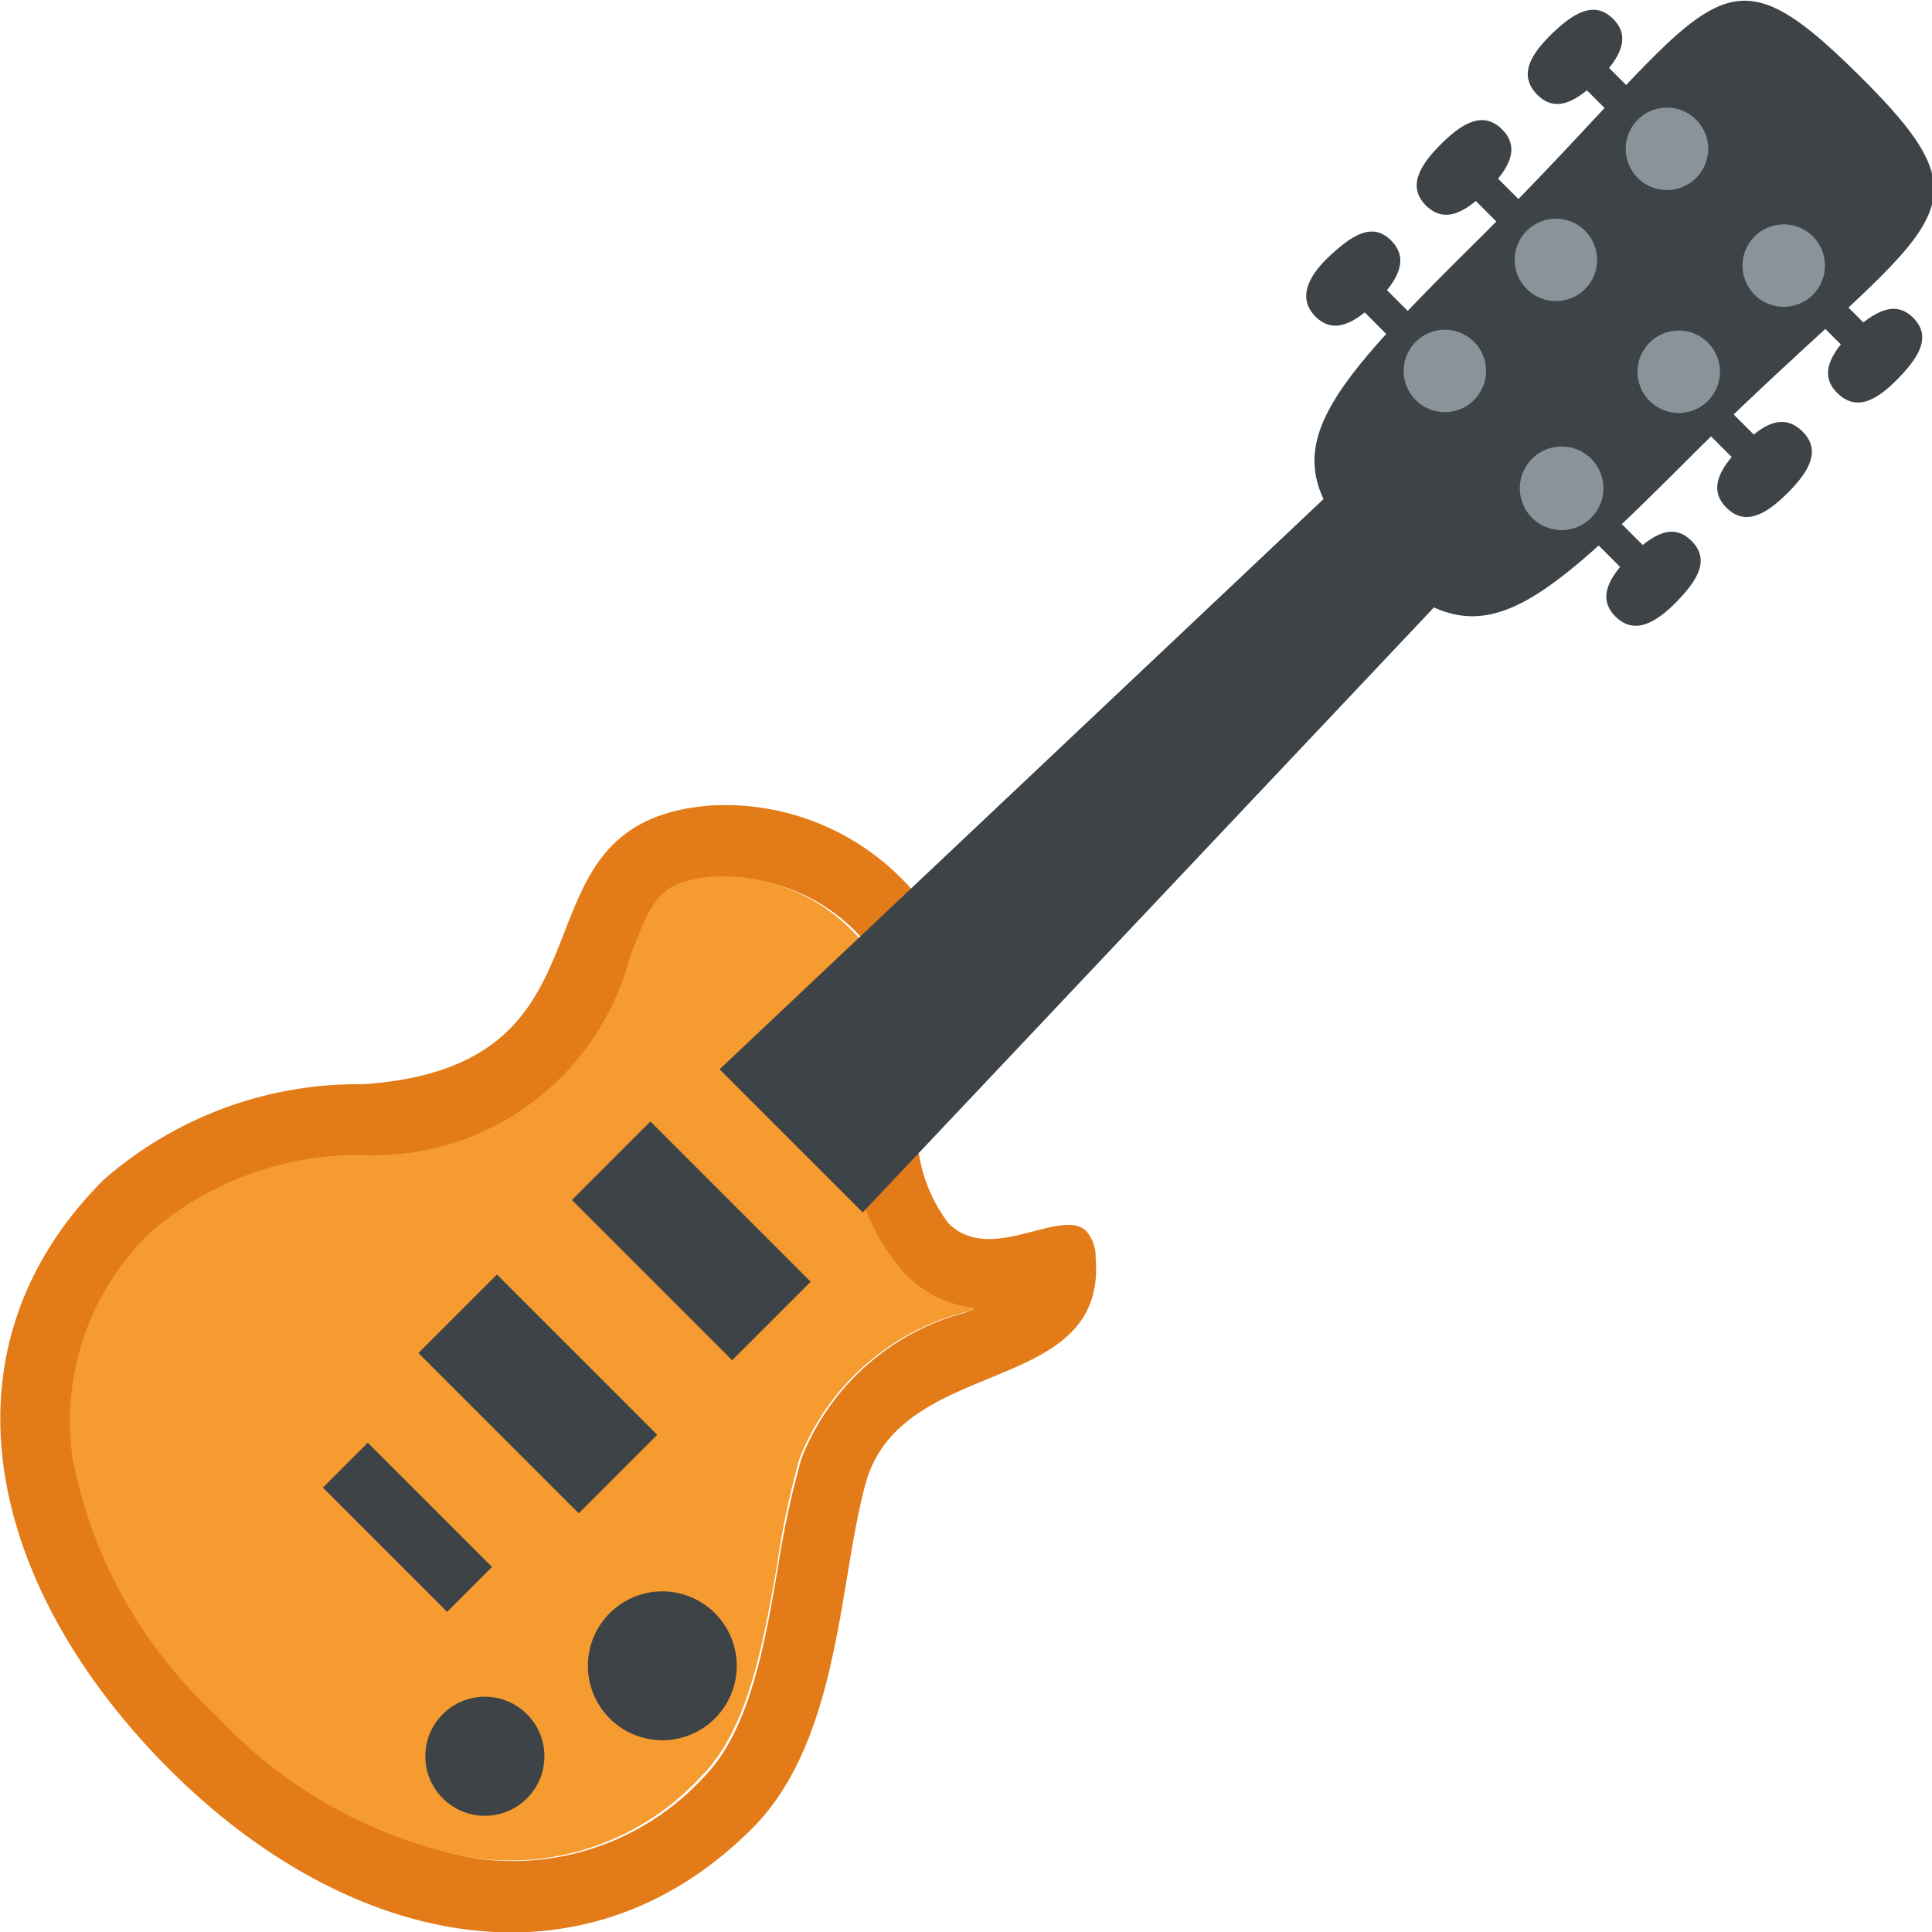 <svg viewBox="0 0 33.75 33.75" xmlns="http://www.w3.org/2000/svg"><path d="m17.17 17.87a4.35 4.35 0 0 0 -3.61-1.6c-3.75.28-1.29 4.55-6.09 4.87a6.75 6.75 0 0 0 -4.53 1.67c-3 3-2 7.11 1.09 10.24s7.24 4.09 10.24 1.09c1.56-1.56 1.51-4.4 2-6.09.68-2.19 4.2-1.45 4-3.88a.69.69 0 0 0 -.16-.46c-.44-.44-1.67.6-2.41-.14a2.7 2.7 0 0 1 -.55-1.67c-.11-1.37 1.57-2.38 1-3-.31-.33-.64-.69-.98-1.03zm-.88.87.48.51.12.12v.06a4 4 0 0 0 -.89 2.57 3.77 3.77 0 0 0 .91 2.45 2.05 2.05 0 0 0 1.24.61l-.16.07a4.24 4.24 0 0 0 -2.86 2.55 15.79 15.79 0 0 0 -.41 1.9c-.23 1.34-.49 2.86-1.31 3.68a4.53 4.53 0 0 1 -4 1.4 8.19 8.19 0 0 1 -4.46-2.49 8.19 8.19 0 0 1 -2.49-4.46 4.56 4.56 0 0 1 1.4-4 5.49 5.49 0 0 1 3.73-1.31 4.63 4.63 0 0 0 4.6-3.45c.39-1 .53-1.35 1.5-1.42a3.19 3.19 0 0 1 2.64 1.23" fill="#e37c18" transform="translate(-1.13 -2.2)"/><path d="m14.7 29.57a14.11 14.11 0 0 1 .4-1.9 4.24 4.24 0 0 1 2.9-2.55l.16-.07a2 2 0 0 1 -1.23-.61 3.72 3.72 0 0 1 -.93-2.44 4.07 4.07 0 0 1 .87-2.57v-.06l-.12-.12c-.16-.18-.32-.34-.48-.5a3.18 3.18 0 0 0 -2.64-1.24c-1 .07-1.11.41-1.5 1.42a4.63 4.63 0 0 1 -4.6 3.45 5.54 5.54 0 0 0 -3.73 1.31 4.56 4.56 0 0 0 -1.4 4 8.22 8.22 0 0 0 2.5 4.47 8.19 8.19 0 0 0 4.46 2.49 4.53 4.53 0 0 0 4-1.4c.84-.82 1.1-2.34 1.34-3.68z" fill="#f59b2f" transform="translate(-1.13 -2.2)"/><g fill="#3e4347"><path d="m12.24 21.89h1.94v3.96h-1.94z" transform="matrix(.707 -.707 .707 .707 -14.14 14.14)"/><path d="m9.55 24.58h1.94v3.96h-1.94z" transform="matrix(.707 -.707 .707 .707 -16.82 13.01)"/><path d="m7.69 27.36h1.11v3.07h-1.11z" transform="matrix(.707 -.707 .707 .707 -19.14 12.08)"/><path d="m15.07 21.18-2.5-2.5 14.34-13.54 1.7 1.7z"/><path d="m12.69 30a1.3 1.3 0 1 1 -1.29 1.29 1.3 1.3 0 0 1 1.29-1.29z" transform="translate(-1.13 -2.2)"/><circle cx="8.47" cy="30.68" r="1.04"/><path d="m29.61 11.91c-.36.36-.59.73-.26 1.06s.71.11 1.07-.26.59-.73.26-1.06-.68-.11-1.07.26z" transform="translate(-1.13 -2.2)"/><path d="m29.15 11.09h.55v1.24h-.55z" transform="matrix(.707 -.707 .707 .707 -.79 22.03)"/><path d="m31.55 10c-.37.37-.59.74-.26 1.07s.7.11 1.07-.26.59-.74.26-1.07-.7-.14-1.07.26z" transform="translate(-1.13 -2.2)"/><path d="m31.08 9.16h.55v1.24h-.55z" transform="matrix(.707 -.707 .707 .707 1.15 22.83)"/><path d="m33.48 8c-.36.37-.59.74-.25 1.07s.7.11 1.06-.26.59-.73.26-1.06-.7-.08-1.07.25z" transform="translate(-1.13 -2.2)"/><path d="m33.02 7.22h.55v1.24h-.55z" transform="matrix(.707 -.707 .707 .707 3.08 23.63)"/><path d="m25.18 7.47c-.37.36-.74.59-1.07.26s-.11-.73.26-1.07.73-.59 1.06-.26.11.7-.25 1.07z" transform="translate(-1.13 -2.2)"/><path d="m25.09 7.04h.55v1.24h-.55z" transform="matrix(.708 -.706 .706 .708 .87 17.95)"/><path d="m27.11 5.53c-.37.37-.74.59-1.07.26s-.11-.7.26-1.07.74-.59 1.07-.26.11.7-.26 1.07z" transform="translate(-1.13 -2.2)"/><path d="m27.03 5.11h.55v1.24h-.55z" transform="matrix(.707 -.707 .707 .707 2.82 18.77)"/><path d="m29.05 3.6c-.37.36-.74.59-1.07.25s-.11-.7.26-1.06.74-.59 1.07-.26.1.7-.26 1.07z" transform="translate(-1.13 -2.2)"/><path d="m28.97 3.17h.55v1.24h-.55z" transform="matrix(.707 -.707 .707 .707 4.76 19.58)"/><path d="m30.84 10c-3 3-3.88 3.83-5.75 2s-1.06-2.72 2-5.75c4.05-4.05 4-5.23 6.52-2.73s1.28 2.48-2.77 6.48z" transform="translate(-1.13 -2.2)"/></g><g fill="#89949a"><path d="m30.25 4.08a.72.72 0 1 1 -.72.72.72.72 0 0 1 .72-.72z" transform="translate(-1.13 -2.2)"/><circle cx="27.18" cy="4.54" r=".72"/><circle cx="25.24" cy="6.48" r=".72"/><g transform="translate(-1.13 -2.2)"><path d="m32.29 6.12a.72.72 0 1 1 -.72.72.72.72 0 0 1 .72-.72z"/><path d="m30.86 9.29a.72.72 0 0 1 -1-1 .72.72 0 1 1 1 1z"/><path d="m28.4 10a.73.73 0 1 1 -.72.73.73.73 0 0 1 .72-.73z"/></g></g></svg>